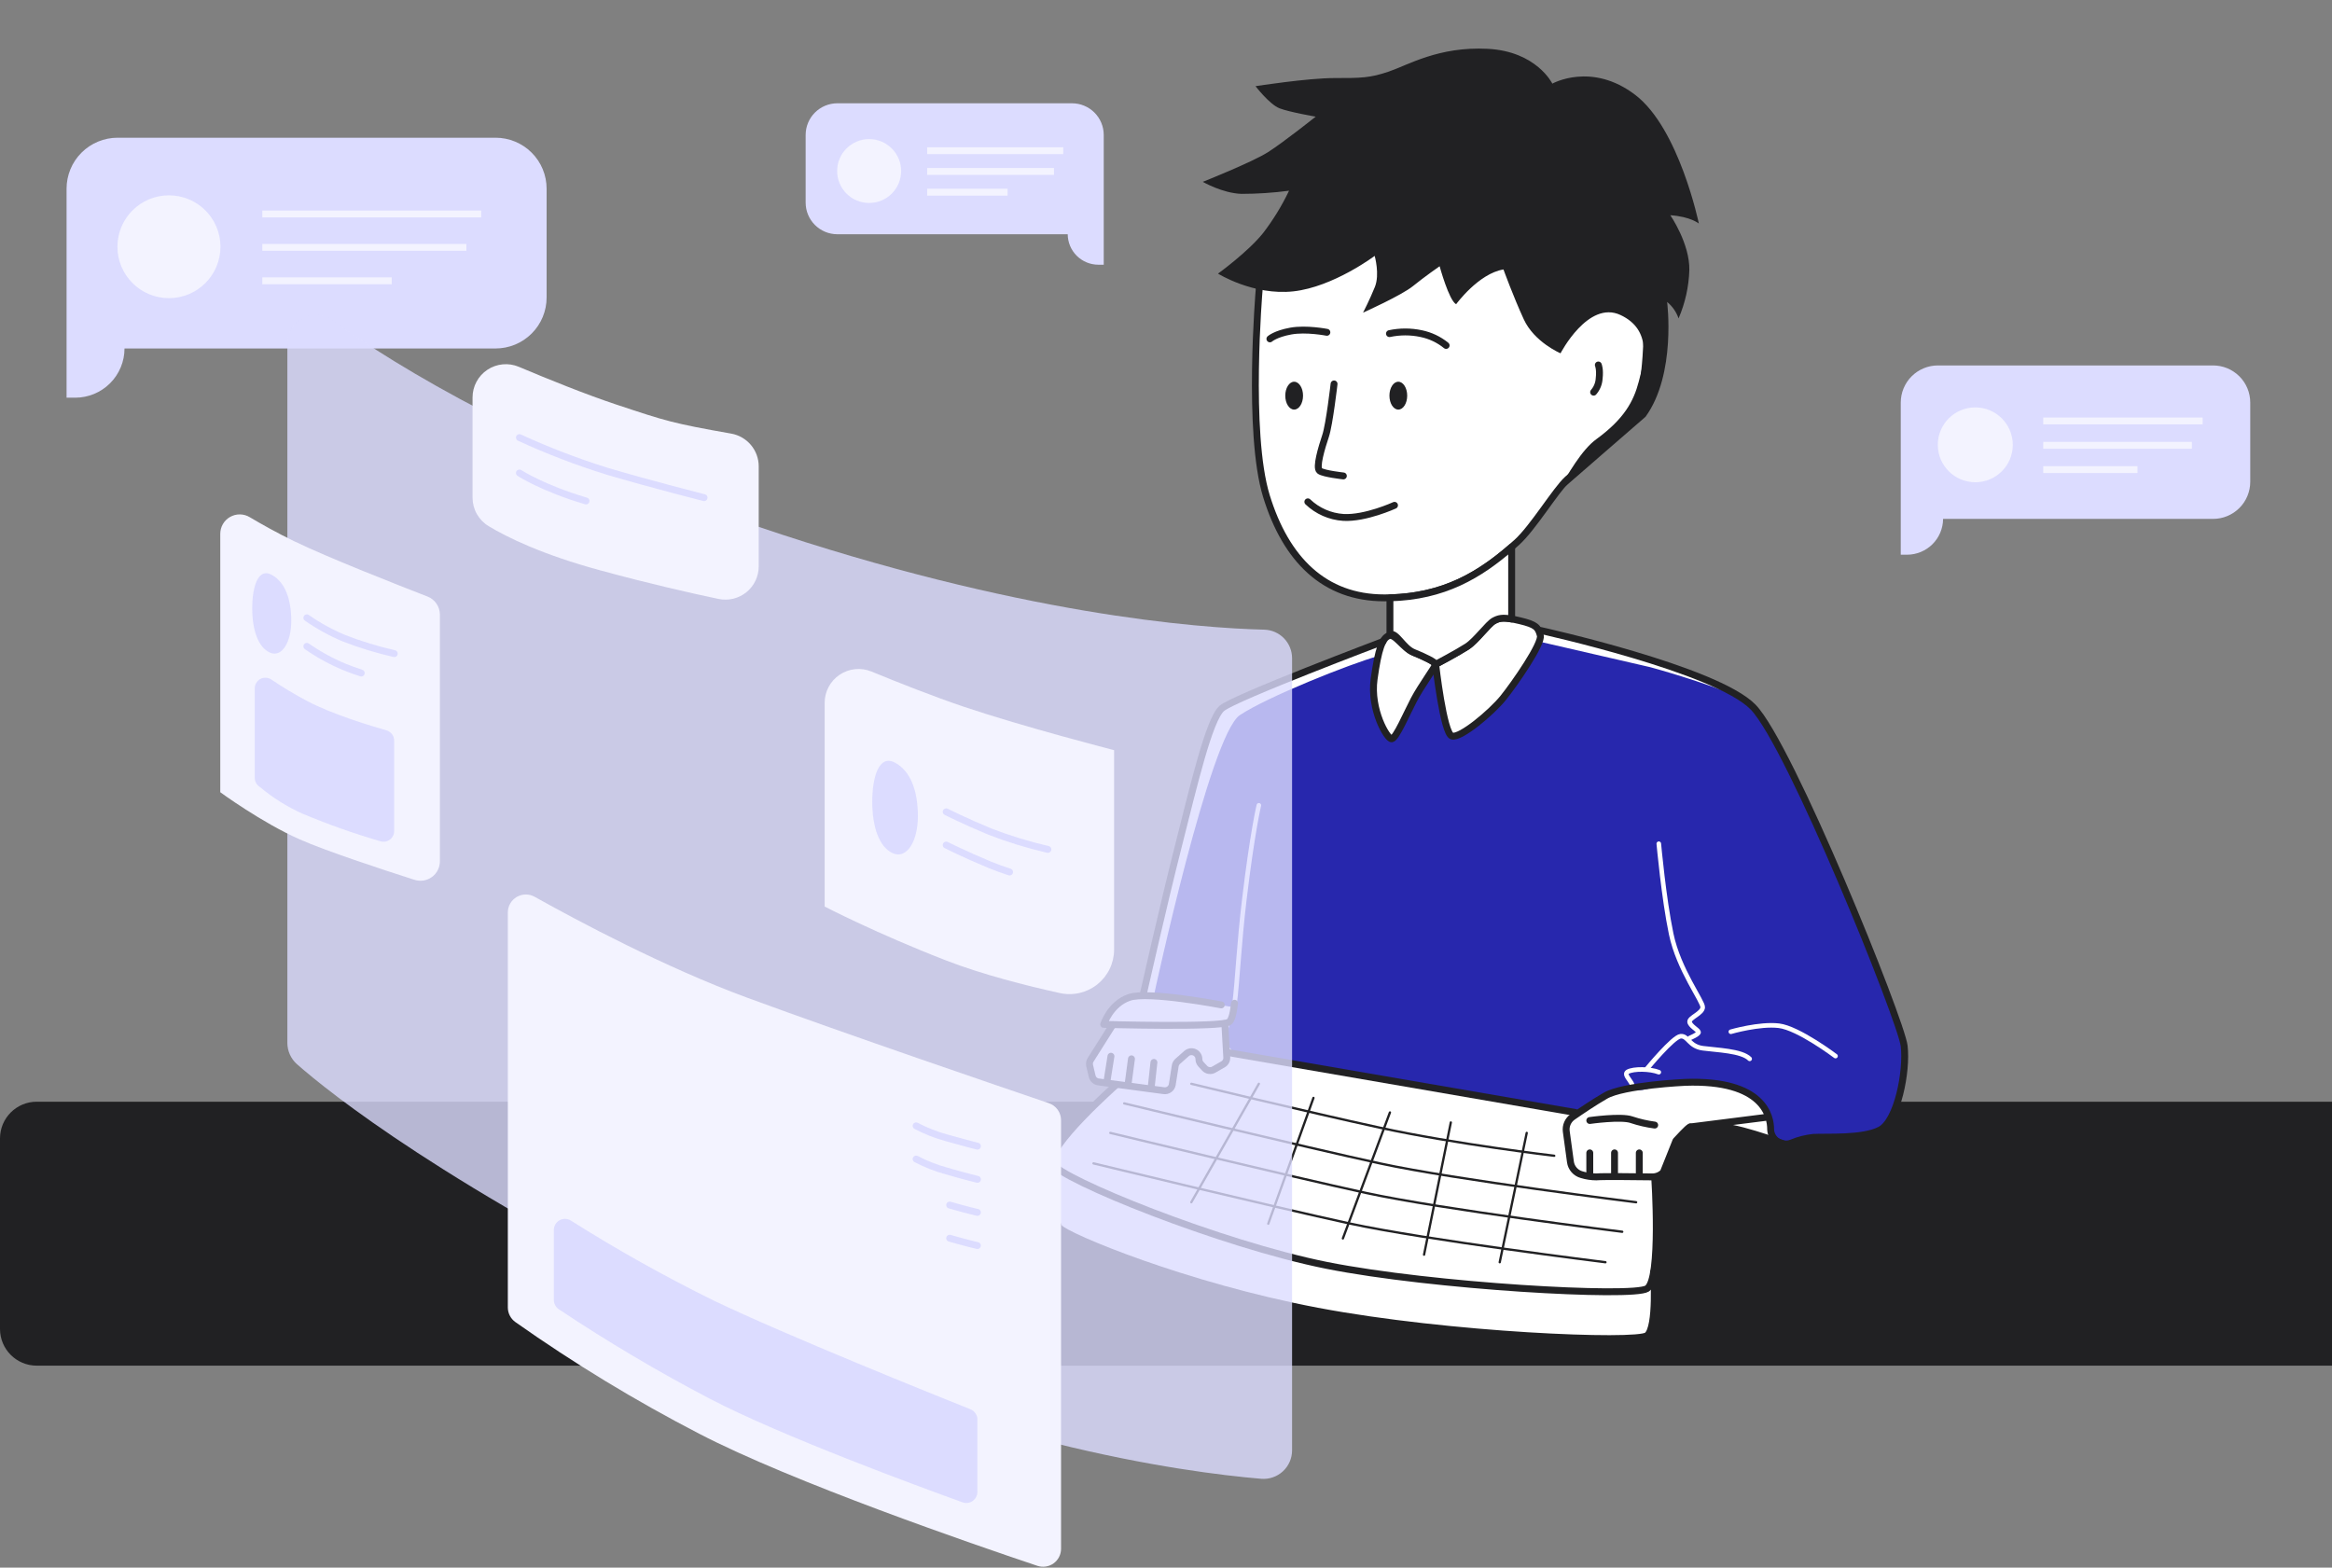 <svg width="1016" height="683" viewBox="0 0 1016 683" fill="none" xmlns="http://www.w3.org/2000/svg">
<rect x="0" y="0" width="1016" height="683" fill="#808080" stroke="none"/>
<path d="M0 496C0 487.163 7.163 480 16 480H1016V595H16C7.163 595 0 587.837 0 579V496Z" fill="#212123"/>
<path d="M215.885 60H51.26C48.338 59.998 45.443 60.572 42.742 61.687C40.042 62.802 37.588 64.438 35.521 66.5C33.453 68.562 31.814 71.01 30.695 73.705C29.576 76.4 29 79.289 29 82.206V151.828V173.273H32.748C38.448 173.273 43.914 171.014 47.946 166.993C51.977 162.971 54.244 157.516 54.247 151.828H215.885C218.807 151.829 221.702 151.256 224.403 150.141C227.103 149.026 229.557 147.39 231.624 145.328C233.692 143.266 235.332 140.817 236.45 138.123C237.569 135.428 238.145 132.539 238.145 129.622V82.206C238.145 79.289 237.569 76.4 236.45 73.705C235.332 71.01 233.692 68.562 231.624 66.5C229.557 64.438 227.103 62.802 224.403 61.687C221.702 60.572 218.807 59.998 215.885 60Z" fill="#DCDCFF"/>
<path d="M73.605 129.9C85.999 129.9 96.047 119.871 96.047 107.501C96.047 95.13 85.999 85.102 73.605 85.102C61.211 85.102 51.164 95.13 51.164 107.501C51.164 119.871 61.211 129.9 73.605 129.9Z" fill="#F3F3FF"/>
<path d="M114.281 93.224H209.646" stroke="#F3F3FF" stroke-width="3" stroke-miterlimit="10"/>
<path d="M114.281 107.778H203.201" stroke="#F3F3FF" stroke-width="3" stroke-miterlimit="10"/>
<path d="M114.281 122.345H170.663" stroke="#F3F3FF" stroke-width="3" stroke-miterlimit="10"/>
<path d="M964.144 159.217H844.319C842.191 159.217 840.084 159.635 838.118 160.448C836.153 161.261 834.366 162.452 832.862 163.954C831.357 165.455 830.164 167.238 829.35 169.2C828.535 171.162 828.116 173.265 828.116 175.389V226.075V241.68H830.837C834.991 241.68 838.976 240.038 841.922 237.114C844.867 234.19 846.533 230.222 846.556 226.075H964.181C968.478 226.075 972.599 224.372 975.638 221.339C978.676 218.306 980.383 214.193 980.383 209.904V175.389C980.383 173.262 979.963 171.156 979.147 169.192C978.33 167.227 977.133 165.443 975.625 163.941C974.116 162.439 972.326 161.248 970.356 160.438C968.386 159.627 966.275 159.212 964.144 159.217Z" fill="#DCDCFF"/>
<path d="M860.594 210.109C869.616 210.109 876.929 202.809 876.929 193.805C876.929 184.8 869.616 177.5 860.594 177.5C851.572 177.5 844.258 184.8 844.258 193.805C844.258 202.809 851.572 210.109 860.594 210.109Z" fill="#F3F3FF"/>
<path d="M890.206 183.402H959.647" stroke="#F3F3FF" stroke-width="3" stroke-miterlimit="10"/>
<path d="M890.206 194.01H954.955" stroke="#F3F3FF" stroke-width="3" stroke-miterlimit="10"/>
<path d="M890.206 204.606H931.256" stroke="#F3F3FF" stroke-width="3" stroke-miterlimit="10"/>
<path d="M364.772 45H467.041C470.708 45 474.224 46.453 476.818 49.039C479.412 51.626 480.871 55.135 480.874 58.794V102.059V115.334H478.552C475.018 115.334 471.628 113.938 469.122 111.45C466.616 108.963 465.198 105.586 465.179 102.059H364.82C361.155 102.059 357.64 100.606 355.048 98.019C352.456 95.432 351 91.923 351 88.265V58.794C351 55.144 352.449 51.643 355.031 49.057C357.612 46.472 361.115 45.013 364.772 45Z" fill="#DCDCFF"/>
<path d="M378.665 88.434C386.365 88.434 392.607 82.204 392.607 74.519C392.607 66.834 386.365 60.604 378.665 60.604C370.966 60.604 364.724 66.834 364.724 74.519C364.724 82.204 370.966 88.434 378.665 88.434Z" fill="#F3F3FF"/>
<path d="M403.936 65.649H463.208" stroke="#F3F3FF" stroke-width="3" stroke-miterlimit="10"/>
<path d="M403.936 74.688H459.194" stroke="#F3F3FF" stroke-width="3" stroke-miterlimit="10"/>
<path d="M403.936 83.739H438.977" stroke="#F3F3FF" stroke-width="3" stroke-miterlimit="10"/>
<path d="M534.646 458.535L686.32 484.663L720.914 512.794C720.914 512.794 722.752 540.551 720.454 554.2C720.454 554.2 722.159 578.337 717.565 581.861C712.97 585.385 631.377 582.114 573.955 571.229C516.533 560.343 464.552 538.789 461.505 534.867C458.458 530.945 458.446 506.844 458.446 506.844V504.431C461.021 495.114 486.546 472.486 486.546 472.486L514.562 455.457L534.646 458.535Z" fill="white"/>
<path d="M498.081 433.035C498.081 433.035 506.836 394.151 513.377 368.493C519.918 342.836 526.677 313.341 532.324 308.635C537.971 303.928 602.454 279.55 602.454 279.55L671.073 274.662C671.073 274.662 747.527 291.498 763.693 308.019C779.859 324.541 828.237 444.62 829.543 455.711C830.849 466.802 826.605 488.295 819.084 492.266C811.563 496.236 795.868 495.198 789.992 495.524C786.729 495.87 783.532 496.683 780.5 497.938L776.873 498.3C776.873 498.3 753.573 489.538 746.826 490.987C740.079 492.435 736.342 490.987 736.342 490.987C735.351 491.324 730.901 496.297 730.164 497.021L724.686 510.73C724.059 511.376 723.307 511.887 722.475 512.234C721.644 512.58 720.751 512.754 719.85 512.746C713.405 512.661 698.085 512.504 695.534 512.746C693.37 512.746 691.218 512.425 689.15 511.792C687.87 511.453 686.719 510.744 685.841 509.754C684.963 508.764 684.398 507.538 684.216 506.229L682.403 492.954C682.236 491.738 682.409 490.5 682.902 489.376C683.395 488.252 684.188 487.285 685.196 486.582C688.727 484.168 681.315 487.523 686.332 484.639L534.658 458.487L534.537 460.707C534.572 461.307 534.439 461.905 534.153 462.433C533.867 462.962 533.439 463.401 532.917 463.7L528.89 466.005C528.252 466.369 527.508 466.507 526.781 466.395C526.055 466.283 525.387 465.929 524.888 465.39L523.256 463.64C522.706 463.035 522.4 462.248 522.397 461.431C522.398 460.806 522.218 460.194 521.878 459.668C521.537 459.143 521.052 458.728 520.48 458.472C519.908 458.217 519.274 458.133 518.655 458.229C518.036 458.326 517.459 458.6 516.992 459.018L513.135 462.433C512.574 462.933 512.203 463.611 512.083 464.352L510.801 472.486C510.667 473.318 510.213 474.066 509.536 474.571C508.859 475.075 508.012 475.297 507.174 475.189L478.626 471.388C477.981 471.306 477.375 471.032 476.887 470.601C476.4 470.171 476.054 469.604 475.894 468.974L474.769 464.267C474.574 463.421 474.722 462.532 475.18 461.793L484.853 446.479V446.418L480.899 446.322C480.899 446.322 483.741 437.403 492.024 434.579C493.992 434.038 496.028 433.786 498.069 433.831" fill="white"/>
<path d="M548.587 126.234C548.587 126.234 543.267 188.543 551.743 216.119C560.219 243.695 576.942 260.482 603.095 260.482C629.249 260.482 645.693 249.958 660.795 236.345C667.929 229.925 677.82 213.416 682.935 208.794C682.935 208.794 707.928 187.614 712.825 178.43C717.722 169.246 717.734 139.256 717.734 139.256L709.27 132.377L632.127 96.486H574.378L548.418 120.333L548.587 126.234Z" fill="white" stroke="#212123" stroke-width="3" stroke-linecap="round" stroke-linejoin="round"/>
<path d="M764.104 478.025C765.775 479.512 767.327 481.126 768.748 482.852C767.499 480.981 765.927 479.347 764.104 478.025Z" fill="#4343C4"/>
<path d="M762.267 476.782C758.18 474.308 752.279 472.389 743.827 471.762C750.151 472.701 756.341 474.386 762.267 476.782Z" fill="#4343C4"/>
<path d="M727.504 472.051C722.873 472.425 716.525 473.065 710.854 474.079C715.896 473.463 722.05 473.234 727.504 472.051Z" fill="#4343C4"/>
<path d="M697.904 478.327L703.865 475.66C702.34 476.085 700.864 476.672 699.464 477.41L697.904 478.327Z" fill="#4343C4"/>
<path d="M829.604 455.699C828.298 444.608 779.92 324.541 763.754 308.007C762.278 306.566 760.657 305.28 758.917 304.169C742.146 296.928 719.016 290.689 719.016 290.689L670.65 279.538C668.365 285.693 659.211 298.787 654.931 304.085C649.853 310.372 636.31 321.741 632.622 320.667C628.935 319.593 625.537 289.41 625.537 289.41C625.537 290.339 619.213 298.859 616.081 304.845C612.95 310.831 608.331 321.668 606.408 321.898C604.486 322.127 596.892 309.226 598.742 295.866C599.323 291.703 599.879 288.42 600.459 285.825C588.295 289.205 552.094 303.614 540.172 311.579C527.125 320.28 502.761 433.614 502.761 433.614L537.536 438.803C537.536 438.803 536.738 442.677 534.984 449.001C533.231 455.325 537.064 457.907 537.064 457.907L686.32 484.663C686.32 484.663 694.881 479.666 697.904 478.303L699.464 477.386C700.588 476.746 702.112 477.494 703.865 476.975V475.636C705.655 474.839 712.849 475.189 715.594 474.851C721.277 473.837 722.849 472.438 727.48 472.027C728.108 471.895 728.689 471.75 729.33 471.581C732.957 470.603 738.362 470.881 743.839 471.738C752.303 472.365 758.192 474.284 762.279 476.758C762.937 477.086 763.554 477.492 764.117 477.965C765.939 479.286 767.511 480.921 768.76 482.792C773.499 488.368 769.691 497.033 774.733 497.407C780.573 497.841 808.045 494.824 819.471 491.952C826.786 487.728 830.897 466.657 829.604 455.699Z" fill="#2727AD"/>
<path d="M609.213 178.454C611.35 178.454 613.083 175.736 613.083 172.384C613.083 169.031 611.35 166.313 609.213 166.313C607.077 166.313 605.344 169.031 605.344 172.384C605.344 175.736 607.077 178.454 609.213 178.454Z" fill="#212123"/>
<path d="M563.834 178.454C565.971 178.454 567.704 175.736 567.704 172.384C567.704 169.031 565.971 166.313 563.834 166.313C561.697 166.313 559.965 169.031 559.965 172.384C559.965 175.736 561.697 178.454 563.834 178.454Z" fill="#212123"/>
<path d="M581.222 167.267C581.222 167.267 579.19 184.922 577.534 189.883C575.877 194.843 573.108 203.858 574.958 205.149C576.808 206.44 585.272 207.357 585.272 207.357" stroke="#212123" stroke-width="3" stroke-linecap="round" stroke-linejoin="round"/>
<path d="M569.795 218.641C573.995 222.65 579.474 225.055 585.272 225.436C594.849 225.991 607.557 220.162 607.557 220.162" stroke="#212123" stroke-width="3" stroke-linecap="round" stroke-linejoin="round"/>
<path d="M605.356 145.351C609.908 144.38 614.613 144.38 619.165 145.351C623.155 146.17 626.888 147.937 630.047 150.504" stroke="#212123" stroke-width="3" stroke-linecap="round" stroke-linejoin="round"/>
<path d="M578.09 144.783C578.09 144.783 569.094 143.021 562.371 144.24C555.649 145.459 553.267 147.644 553.267 147.644" stroke="#212123" stroke-width="3" stroke-linecap="round" stroke-linejoin="round"/>
<path d="M696.356 159.012C696.356 159.012 697.191 160.858 696.719 164.937C696.586 167.124 695.737 169.206 694.301 170.863" stroke="#212123" stroke-width="3" stroke-linecap="round" stroke-linejoin="round"/>
<path d="M605.006 276.991C607.726 275.785 611.293 282.398 615.888 284.232C620.483 286.067 625.464 288.493 625.464 289.41C625.464 290.327 619.141 298.859 616.009 304.845C612.877 310.831 608.258 321.668 606.336 321.898C604.413 322.127 596.82 309.226 598.67 295.866C600.52 282.507 602.285 278.138 605.006 276.991Z" fill="white" stroke="#212123" stroke-width="3" stroke-linecap="round" stroke-linejoin="round"/>
<path d="M625.489 289.422C625.489 289.422 628.874 319.593 632.574 320.679C636.274 321.765 649.804 310.384 654.883 304.097C659.961 297.809 672.016 280.395 671.085 276.859C670.154 273.323 669.187 272.116 662.271 270.463C655.354 268.809 653.444 269.075 650.88 270.463C648.317 271.85 643.19 279.067 639.188 281.674C635.186 284.281 625.489 289.422 625.489 289.422Z" fill="white" stroke="#212123" stroke-width="3" stroke-linecap="round" stroke-linejoin="round"/>
<path d="M602.515 279.502C602.515 279.502 537.995 303.868 532.385 308.586C526.774 313.305 519.967 342.776 513.437 368.445C506.908 394.114 498.142 432.986 498.142 432.986" stroke="#212123" stroke-width="3" stroke-linecap="round" stroke-linejoin="round"/>
<path d="M692.632 488.187C692.632 488.187 706.356 486.232 710.878 487.873C714.142 488.958 717.503 489.73 720.914 490.178" stroke="#212123" stroke-width="3" stroke-linecap="round" stroke-linejoin="round"/>
<path d="M692.632 511.454V502.294" stroke="#212123" stroke-width="3" stroke-linecap="round" stroke-linejoin="round"/>
<path d="M703.417 511.454V502.294" stroke="#212123" stroke-width="3" stroke-linecap="round" stroke-linejoin="round"/>
<path d="M714.203 511.454V502.294" stroke="#212123" stroke-width="3" stroke-linecap="round" stroke-linejoin="round"/>
<path d="M484.817 446.466L475.144 461.781C474.686 462.52 474.538 463.409 474.733 464.255L475.857 468.962C476.017 469.592 476.364 470.159 476.851 470.589C477.338 471.02 477.944 471.294 478.59 471.376L507.114 475.201C507.952 475.309 508.799 475.087 509.476 474.583C510.153 474.078 510.607 473.33 510.741 472.498L512.023 464.364C512.142 463.623 512.514 462.945 513.075 462.445L516.932 459.03C517.398 458.612 517.976 458.338 518.595 458.241C519.214 458.145 519.848 458.229 520.42 458.484C520.992 458.74 521.477 459.155 521.817 459.68C522.158 460.206 522.338 460.818 522.337 461.443V461.443C522.34 462.26 522.646 463.047 523.195 463.652L524.828 465.402C525.327 465.941 525.994 466.295 526.721 466.407C527.448 466.519 528.191 466.381 528.83 466.017L532.856 463.712C533.378 463.413 533.806 462.974 534.092 462.445C534.379 461.917 534.512 461.319 534.476 460.719L533.654 446.43" stroke="#212123" stroke-width="3" stroke-linecap="round" stroke-linejoin="round"/>
<path d="M501.503 474.175L502.736 462.879" stroke="#212123" stroke-width="3" stroke-linecap="round" stroke-linejoin="round"/>
<path d="M491.491 472.257L492.955 461.323" stroke="#212123" stroke-width="3" stroke-linecap="round" stroke-linejoin="round"/>
<path d="M482.217 471.52L484.019 460.188" stroke="#212123" stroke-width="3" stroke-linecap="round" stroke-linejoin="round"/>
<path d="M776.945 498.324C776.945 498.324 753.645 489.562 746.898 491.011C740.151 492.459 736.415 491.011 736.415 491.011" stroke="#212123" stroke-width="3" stroke-linecap="round" stroke-linejoin="round"/>
<path d="M720.914 512.818C720.914 512.818 723.876 557.471 717.564 561.429C711.253 565.388 624.098 560.488 578.102 551.328C532.106 542.168 461.505 513.651 458.397 506.868C455.29 500.086 486.498 472.474 486.498 472.474" stroke="#212123" stroke-width="3" stroke-linecap="round" stroke-linejoin="round"/>
<path d="M458.446 506.868C458.446 506.868 458.446 531.005 461.505 534.891C464.564 538.777 516.521 560.379 573.955 571.253C631.389 582.126 713.006 585.361 717.564 581.885C722.123 578.409 720.454 554.224 720.454 554.224" stroke="#212123" stroke-width="3" stroke-linecap="round" stroke-linejoin="round"/>
<path d="M605.562 260.47C629.055 259.867 644.569 250.55 658.595 238.325V269.702C654.532 268.99 652.924 269.388 650.88 270.487C648.317 271.862 643.19 279.091 639.188 281.698C635.186 284.305 625.488 289.446 625.488 289.446C625.488 288.529 620.531 286.115 615.912 284.269C611.293 282.422 608.282 275.314 605.562 276.461V260.47Z" fill="white" stroke="#212123" stroke-width="3" stroke-linecap="round" stroke-linejoin="round"/>
<path d="M534.646 458.535L686.32 484.687" stroke="#212123" stroke-width="3" stroke-linecap="round" stroke-linejoin="round"/>
<path d="M476.414 506.868C476.414 506.868 554.839 525.864 587.933 533.045C621.027 540.225 699.464 549.94 699.464 549.94" stroke="#212123" stroke-linecap="round" stroke-linejoin="round"/>
<path d="M483.729 493.593C483.729 493.593 562.154 512.589 595.248 519.769C628.342 526.95 706.767 536.665 706.767 536.665" stroke="#212123" stroke-linecap="round" stroke-linejoin="round"/>
<path d="M489.787 480.728C489.787 480.728 568.211 499.736 601.306 506.905C634.4 514.073 712.825 523.8 712.825 523.8" stroke="#212123" stroke-linecap="round" stroke-linejoin="round"/>
<path d="M519.036 472.196C519.036 472.196 568.211 484.156 601.257 491.337C634.303 498.517 677.143 503.55 677.143 503.55" stroke="#212123" stroke-linecap="round" stroke-linejoin="round"/>
<path d="M519.036 523.8L548.454 472.196" stroke="#212123" stroke-linecap="round" stroke-linejoin="round"/>
<path d="M585.067 539.573L605.562 484.687" stroke="#212123" stroke-linecap="round" stroke-linejoin="round"/>
<path d="M653.396 549.94L665.16 493.593" stroke="#212123" stroke-linecap="round" stroke-linejoin="round"/>
<path d="M632.091 489.043L620.434 546.645" stroke="#212123" stroke-linecap="round" stroke-linejoin="round"/>
<path d="M572.25 478.339L552.553 533.153" stroke="#212123" stroke-linecap="round" stroke-linejoin="round"/>
<path d="M537.898 437.102C539.108 427.785 539.785 411.432 542.143 391.761C545.625 362.616 548.454 350.874 548.454 350.874" stroke="white" stroke-width="2" stroke-miterlimit="10" stroke-linecap="round"/>
<path d="M717.564 465.619C717.564 465.619 728.918 451.801 732.183 451.475C735.448 451.149 735.81 455.88 741.856 456.701C747.902 457.521 758.784 457.787 762.291 461.323" stroke="white" stroke-width="2" stroke-miterlimit="10" stroke-linecap="round"/>
<path d="M722.703 367.6C722.703 367.6 724.831 391.266 728.096 406.919C731.361 422.571 741.989 436.293 741.832 438.9C741.675 441.507 736.113 443.305 736.113 445.103C736.113 446.901 739.873 448.723 740.03 449.665C740.187 450.606 736.161 452.271 736.161 452.271" stroke="white" stroke-width="2" stroke-miterlimit="10" stroke-linecap="round"/>
<path d="M754.093 449.52C754.093 449.52 766.511 445.899 775.011 446.901C783.511 447.903 799.689 460.116 799.689 460.116" stroke="white" stroke-width="2" stroke-miterlimit="10" stroke-linecap="round"/>
<path d="M722.703 467.14C718.979 465.667 711.749 465.51 709.137 466.971C706.525 468.431 713.502 472.812 710.346 474.212" stroke="white" stroke-width="2" stroke-miterlimit="10" stroke-linecap="round"/>
<path d="M671.134 274.674C671.134 274.674 747.588 291.51 763.754 308.031C779.92 324.553 828.298 444.632 829.604 455.723C830.91 466.814 826.665 488.307 819.145 492.278C811.624 496.248 795.929 495.21 790.053 495.536C786.789 495.882 783.592 496.695 780.561 497.95C779.573 498.349 778.503 498.506 777.442 498.406C776.381 498.307 775.359 497.954 774.463 497.378C773.567 496.802 772.823 496.019 772.293 495.096C771.763 494.172 771.464 493.136 771.42 492.073V491.904C771.42 486.678 768.639 470.326 734.142 471.569C734.142 471.569 707.396 472.775 699.464 477.374C694.434 480.27 688.714 484.144 685.184 486.594C684.176 487.297 683.383 488.264 682.89 489.388C682.397 490.512 682.224 491.75 682.391 492.966L684.204 506.241C684.386 507.55 684.952 508.776 685.829 509.766C686.707 510.756 687.858 511.465 689.138 511.804C691.206 512.437 693.358 512.758 695.522 512.758C698.122 512.504 713.393 512.661 719.838 512.758C720.739 512.766 721.632 512.592 722.463 512.246C723.295 511.899 724.047 511.388 724.674 510.742L730.152 497.033C730.889 496.272 735.339 491.3 736.33 490.999L770.513 486.678" stroke="#212123" stroke-width="3" stroke-linecap="round" stroke-linejoin="round"/>
<path d="M677.905 215.443C683.201 206.428 689.113 195.941 695.546 191.307C707.637 182.473 711.736 174.797 713.949 166.337C716.162 157.877 720.091 143.83 706.005 137.241C691.919 130.651 679.888 153.931 679.888 153.931C679.888 153.931 668.473 149.104 663.879 139.123C659.284 129.143 655.028 117.4 655.028 117.4C644.145 119.174 634.4 132.546 634.4 132.546C631.268 130.893 627.217 116 627.217 116C627.217 116 620.579 120.598 615.61 124.641C610.64 128.684 593.845 136.227 593.845 136.227C593.845 136.227 596.795 130.519 599.008 125.003C601.221 119.488 598.911 111.487 598.911 111.487C598.911 111.487 580.956 125.003 563.544 126.934C546.132 128.865 530.656 119.211 530.656 119.211C530.656 119.211 543.642 109.834 550.28 101.567C554.695 95.822 558.493 89.629 561.609 83.09C554.739 84 547.816 84.46 540.885 84.466C532.59 84.188 524.029 79.228 524.029 79.228C524.029 79.228 545.576 70.672 552.493 66.255C559.409 61.838 573.217 50.82 573.217 50.82C573.217 50.82 561.888 48.889 557.498 47.199C553.109 45.51 547.003 37.544 547.003 37.544C547.003 37.544 569.735 34.008 581.343 34.008C592.95 34.008 596.735 34.008 605.03 31.197C613.324 28.385 626.794 20.166 648.136 21.264C669.477 22.363 676.321 36.434 676.321 36.434C676.321 36.434 693.454 26.779 712.522 41.406C731.59 56.033 740.151 97.391 740.151 97.391C740.151 97.391 736.524 94.362 727.721 93.771C727.721 93.771 736.282 106.177 736.004 117.762C735.767 124.981 734.176 132.092 731.312 138.725C730.343 135.924 728.62 133.444 726.331 131.556C726.331 131.556 730.393 162.994 716.936 181.568" fill="#212123"/>
<path d="M532.082 437.826C532.082 437.826 500.27 431.731 491.987 434.567C483.704 437.403 480.863 446.31 480.863 446.31C480.863 446.31 532.034 447.782 535.456 445.272C536.58 444.463 537.306 441.651 537.874 437.102" stroke="#212123" stroke-width="3" stroke-linecap="round" stroke-linejoin="round"/>
<g style="mix-blend-mode:soft-light" opacity="0.8">
<path d="M562.928 286.743V631.896C562.93 633.616 562.575 635.318 561.884 636.893C561.193 638.469 560.182 639.884 558.915 641.049C557.647 642.215 556.151 643.104 554.521 643.662C552.891 644.22 551.163 644.434 549.446 644.29C515.59 641.43 421.905 628.855 310.761 574.294C194.684 517.235 143.452 476.022 129.39 463.664C128.069 462.496 127.012 461.062 126.289 459.456C125.566 457.849 125.193 456.108 125.194 454.347V149.719C125.19 147.432 125.819 145.188 127.012 143.235C128.205 141.282 129.914 139.696 131.953 138.651C133.991 137.606 136.279 137.144 138.565 137.314C140.85 137.485 143.043 138.282 144.903 139.618C173.113 159.808 232.675 196.496 330.736 229.611C443.863 267.82 522.071 273.624 550.8 274.336C554.042 274.421 557.123 275.765 559.387 278.082C561.652 280.399 562.922 283.506 562.928 286.743Z" fill="#DCDCFF"/>
</g>
<path d="M95.969 232.628V345.165C95.969 345.165 113.949 358.356 130.515 365.681C141.832 370.702 166.233 378.739 180.549 383.313C181.824 383.731 183.181 383.839 184.507 383.63C185.833 383.42 187.09 382.899 188.175 382.109C189.259 381.319 190.14 380.283 190.744 379.087C191.348 377.89 191.658 376.567 191.649 375.227V267.82C191.657 266.104 191.143 264.427 190.173 263.01C189.203 261.594 187.824 260.506 186.22 259.891C173.753 255.063 143.005 242.995 128.181 235.814C120.72 232.194 114.106 228.477 108.835 225.351C107.547 224.569 106.073 224.144 104.566 224.12C103.058 224.097 101.572 224.475 100.26 225.217C98.948 225.959 97.859 227.037 97.105 228.34C96.35 229.643 95.959 231.124 95.969 232.628Z" fill="#F3F3FF"/>
<path d="M110.999 299.921C110.994 299.077 111.221 298.247 111.655 297.521C112.089 296.796 112.714 296.204 113.461 295.808C114.209 295.413 115.051 295.229 115.896 295.278C116.741 295.326 117.557 295.605 118.254 296.083C123.318 299.509 128.565 302.655 133.973 305.509C144.662 311.145 161.299 316.189 168.373 318.217C169.338 318.494 170.187 319.078 170.791 319.879C171.395 320.68 171.722 321.655 171.722 322.658V362.085C171.724 362.807 171.556 363.519 171.233 364.165C170.91 364.811 170.44 365.372 169.861 365.805C169.282 366.237 168.61 366.529 167.898 366.656C167.186 366.784 166.455 366.743 165.761 366.538C154.183 363.163 142.807 359.134 131.688 354.47C125.009 351.456 118.776 347.541 113.164 342.836C112.501 342.417 111.955 341.838 111.577 341.152C111.198 340.467 111 339.697 110.999 338.914V299.921Z" fill="#DCDCFF"/>
<path d="M126.899 270.511C126.899 279.864 122.776 286.622 117.613 284.329C112.45 282.036 109.887 274.409 109.887 265.02C109.887 255.631 112.45 247.243 118.351 250.429C124.251 253.615 126.899 261.158 126.899 270.511Z" fill="#DCDCFF"/>
<path d="M133.683 269.171C138.789 272.727 144.261 275.728 150.006 278.126C157.091 280.862 164.365 283.084 171.771 284.776" stroke="#DCDCFF" stroke-width="3" stroke-linecap="round" stroke-linejoin="round"/>
<path d="M133.683 281.602C138.789 285.157 144.261 288.159 150.006 290.556C152.424 291.534 154.843 292.427 157.382 293.235" stroke="#DCDCFF" stroke-width="3" stroke-linecap="round" stroke-linejoin="round"/>
<path d="M359.284 306.209C359.283 303.787 359.881 301.401 361.024 299.265C362.166 297.128 363.819 295.305 365.836 293.958C367.853 292.611 370.172 291.78 372.587 291.541C375.002 291.301 377.439 291.659 379.682 292.584C391.556 297.471 406.707 303.445 419.814 307.886C445.967 316.708 485.361 326.834 485.385 326.834V413.725C485.386 416.631 484.733 419.501 483.473 422.121C482.214 424.741 480.381 427.046 478.109 428.863C475.837 430.681 473.185 431.966 470.349 432.624C467.512 433.281 464.564 433.293 461.722 432.66C447.007 429.414 427.963 424.563 412.244 418.48C381.907 406.726 359.308 394.995 359.284 394.971V306.209Z" fill="#F3F3FF"/>
<path d="M399.899 355.665C399.899 366.526 395.063 374.431 389.017 371.752C382.971 369.073 380.021 360.19 380.021 349.293C380.021 338.395 383.007 328.571 389.936 332.288C396.864 336.005 399.899 344.767 399.899 355.665Z" fill="#DCDCFF"/>
<path d="M412.244 353.698C412.244 353.698 420.285 357.765 431.264 362.314C439.491 365.502 447.936 368.096 456.535 370.074" stroke="#DCDCFF" stroke-width="3" stroke-linecap="round" stroke-linejoin="round"/>
<path d="M412.244 368.18C412.244 368.18 420.285 372.247 431.264 376.796C434.009 377.931 436.959 378.981 439.849 379.922" stroke="#DCDCFF" stroke-width="3" stroke-linecap="round" stroke-linejoin="round"/>
<path d="M221.249 397.554V569.636C221.249 570.875 221.544 572.097 222.109 573.2C222.674 574.304 223.494 575.258 224.501 575.983C250.059 594.018 276.828 610.28 304.619 624.655C345.173 645.726 423.804 672.771 451.952 682.209C453.132 682.603 454.389 682.712 455.62 682.526C456.85 682.339 458.018 681.863 459.027 681.137C460.036 680.41 460.858 679.454 461.423 678.348C461.988 677.241 462.282 676.017 462.279 674.775V488.054C462.278 486.421 461.767 484.828 460.815 483.5C459.863 482.171 458.519 481.172 456.97 480.644C437.479 474.031 368.703 450.57 325.803 434.784C289.686 421.509 251.574 401.138 232.917 390.711C231.722 390.046 230.374 389.705 229.007 389.72C227.639 389.736 226.3 390.108 225.12 390.799C223.941 391.491 222.964 392.478 222.285 393.663C221.605 394.847 221.248 396.189 221.249 397.554Z" fill="#F3F3FF"/>
<path d="M241.296 535.808V566.437C241.302 567.216 241.496 567.981 241.863 568.668C242.229 569.355 242.757 569.944 243.4 570.384C264.686 584.58 286.715 597.633 309.395 609.485C341.026 625.922 400.08 647.573 419.427 654.572C420.148 654.818 420.918 654.889 421.673 654.782C422.427 654.674 423.146 654.389 423.769 653.952C424.393 653.514 424.904 652.935 425.261 652.263C425.618 651.591 425.81 650.844 425.823 650.083V618.44C425.816 617.489 425.527 616.561 424.994 615.773C424.461 614.985 423.706 614.372 422.824 614.011C408.061 608.121 342.489 581.776 311.015 566.667C289.611 556.135 268.785 544.472 248.624 531.729C247.894 531.291 247.062 531.054 246.21 531.04C245.359 531.026 244.52 531.237 243.776 531.651C243.033 532.065 242.412 532.667 241.977 533.397C241.541 534.127 241.306 534.959 241.296 535.808Z" fill="#DCDCFF"/>
<path d="M399.137 490.528C403.37 492.742 407.829 494.494 412.438 495.753C420.974 498.167 425.847 499.374 425.847 499.374" stroke="#DCDCFF" stroke-width="3" stroke-linecap="round" stroke-linejoin="round"/>
<path d="M399.137 504.986C403.369 507.198 407.828 508.946 412.438 510.199C420.974 512.673 425.847 513.82 425.847 513.82" stroke="#DCDCFF" stroke-width="3" stroke-linecap="round" stroke-linejoin="round"/>
<path d="M413.744 525.031C421.482 527.24 425.835 528.229 425.835 528.229" stroke="#DCDCFF" stroke-width="3" stroke-linecap="round" stroke-linejoin="round"/>
<path d="M413.744 539.477C421.482 541.685 425.835 542.675 425.835 542.675" stroke="#DCDCFF" stroke-width="3" stroke-linecap="round" stroke-linejoin="round"/>
<path d="M205.88 173.156V216.831C205.879 219.327 206.524 221.781 207.753 223.954C208.982 226.128 210.752 227.948 212.893 229.237C220.886 234.065 236.266 241.668 261.706 248.547C283.084 254.363 300.919 258.406 313.071 260.953C315.183 261.394 317.368 261.36 319.465 260.852C321.563 260.344 323.52 259.376 325.195 258.018C326.871 256.659 328.221 254.945 329.148 252.999C330.075 251.054 330.556 248.927 330.555 246.773V203.17C330.552 199.766 329.349 196.472 327.156 193.865C324.962 191.259 321.919 189.507 318.56 188.917C292.951 184.391 290.339 183.523 268.212 176.161C255.105 171.792 238.709 165.167 226.025 159.808C223.819 158.881 221.417 158.512 219.034 158.735C216.65 158.959 214.359 159.767 212.365 161.088C210.371 162.41 208.735 164.203 207.603 166.309C206.472 168.414 205.88 170.767 205.88 173.156Z" fill="#F3F3FF"/>
<path d="M226.303 190.655C238.763 196.381 251.583 201.295 264.681 205.366C283.519 210.942 306.747 216.819 306.747 216.819" stroke="#DCDCFF" stroke-width="3" stroke-linecap="round" stroke-linejoin="round"/>
<path d="M226.303 206.078C226.303 206.078 236.423 212.692 255.322 218.267" stroke="#DCDCFF" stroke-width="3" stroke-linecap="round" stroke-linejoin="round"/>
</svg>